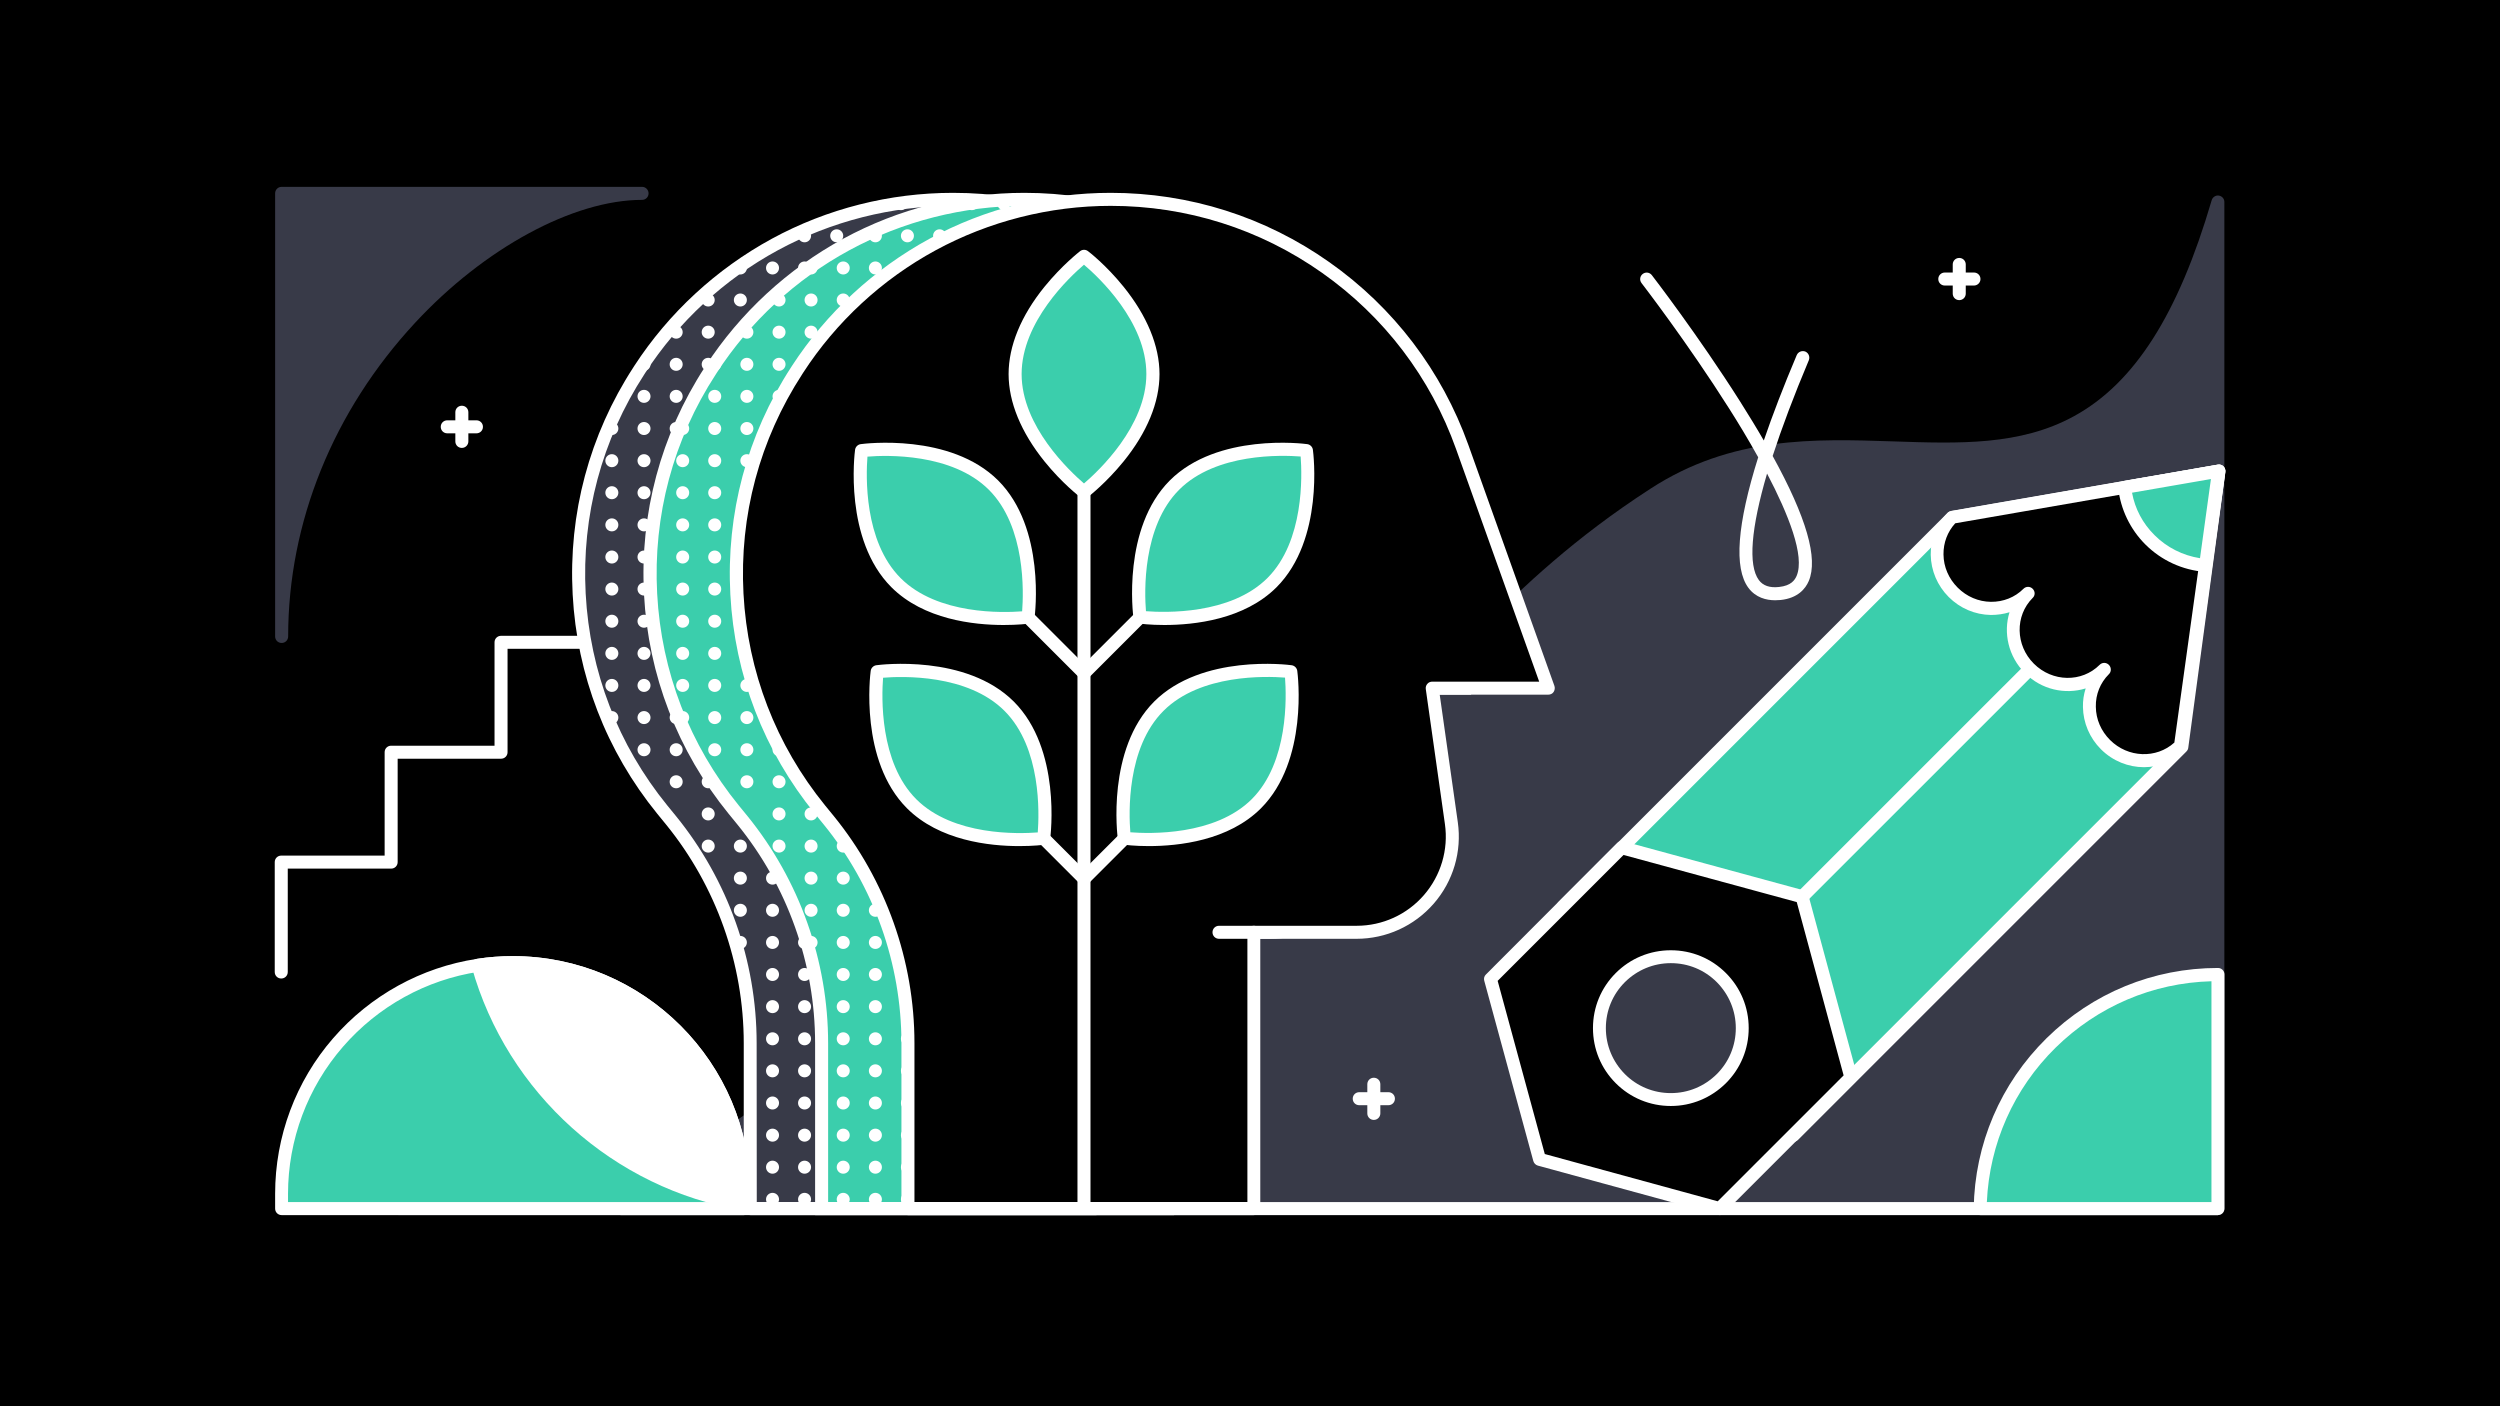<?xml version="1.0" encoding="UTF-8"?>
<svg width="1920px" height="1080px" viewBox="0 0 1920 1080" version="1.1" xmlns="http://www.w3.org/2000/svg" xmlns:xlink="http://www.w3.org/1999/xlink">
    <!-- Generator: Sketch 59.1 (86144) - https://sketch.com -->
    <title>thinking</title>
    <desc>Created with Sketch.</desc>
    <g id="Page-1" stroke="none" stroke-width="1" fill="none" fill-rule="evenodd">
        <g id="thinking">
            <rect id="Rectangle" fill="#000000" fill-rule="nonzero" x="0" y="0" width="1920" height="1080"></rect>
            <g id="Group" transform="translate(211, 143)">
                <path d="M5,608.5 C2.2,608.5 0,606.3 0,603.5 L0,519.1 C0,516.3 2.2,514.1 5,514.1 L84.4,514.1 L84.4,434.7 C84.4,431.9 86.6,429.7 89.4,429.7 L168.8,429.7 L168.8,350.3 C168.8,347.5 171,345.3 173.8,345.3 L258.2,345.3 C261,345.3 263.2,347.5 263.2,350.3 C263.2,353.1 261,355.3 258.2,355.3 L178.8,355.3 L178.8,434.7 C178.8,437.5 176.6,439.7 173.8,439.7 L94.4,439.7 L94.4,519.1 C94.4,521.9 92.2,524.1 89.4,524.1 L10,524.1 L10,603.5 C10,606.3 7.8,608.5 5,608.5 Z" id="Path" fill="#FFFFFF" fill-rule="nonzero"></path>
                <path d="M1493.1,7.2 C1490.7,6.8 1488.3,8.4 1487.6,10.7 C1461.9,98.5 1428.2,151.3 1381.7,176.7 C1340.4,199.3 1293.3,197.7 1243.5,196 C1182.3,194 1119,191.8 1056.6,232.3 C997,270.9 959.6,307.3 926.6,339.4 C865.2,399.1 824.1,439.1 691,439.1 C687.3,439.1 683.5,439.1 679.6,439 C627.5,438.1 587.3,451 553.2,479.6 C522.9,504.9 501,539.5 477.9,576.2 C447.2,624.9 415.4,675.3 359,714.5 C296.4,758.1 213.2,779.6 105,780.2 L95.2,780.2 C92.4,780.2 90.2,782.4 90.2,785.2 C90.2,788 92.4,790.2 95.2,790.2 C96.9,790.2 98.5,790.2 100.1,790.2 C101.7,790.2 103.4,790.2 105,790.2 L1492.3,790.2 C1495.1,790.2 1497.304,788 1497.304,785.2 L1497.304,12.2 C1497.4,9.7 1495.5,7.6 1493.1,7.2 Z" id="Path" fill="#383A48" fill-rule="nonzero"></path>
                <g transform="translate(228, 5)" fill-rule="nonzero">
                    <path d="M137.2,780.2 L402.9,780.2 L402.9,568 L481.8,568 C526.5,568 560.8,528.5 554.6,484.2 L539.9,380.5 L629,380.5 L562.9,195.4 C522.1,81.3 414,5.1 292.9,5.1 L292.9,5.1 C195.8,5.1 105.3,54.2 52.4,135.6 L51.7,136.7 C-16.1,241.1 -8.8,377.2 69.7,473.8 L76.4,482 C115.7,530.4 137.2,590.8 137.2,653.1 L137.2,780.2 Z" id="Path" fill="#383A48"></path>
                    <path d="M402.8,785.2 L137.2,785.2 C134.4,785.2 132.2,783 132.2,780.2 L132.2,653.2 C132.2,592.2 111,532.5 72.5,485.2 L65.8,477 C26.6,428.8 4.1,370.5 0.8,308.5 C-2.5,246.5 13.6,186.1 47.5,134 L48.2,132.9 C74.6,92.3 111.1,58.6 153.7,35.4 C196.3,12.2 244.4,0.1 292.9,0.1 C353.4,0.1 411.5,18.5 460.9,53.4 C510.3,88.2 547.2,136.8 567.6,193.7 L633.7,378.8 C634.2,380.3 634,382 633.1,383.4 C632.2,384.8 630.6,385.5 629,385.5 L545.6,385.5 L559.5,483.5 C562.7,506 556,528.8 541,546 C526,563.2 504.5,573 481.7,573 L407.8,573 L407.8,780.2 C407.8,783 405.6,785.2 402.8,785.2 Z M142.2,775.2 L397.9,775.2 L397.9,568 C397.9,565.2 400.1,563 402.9,563 L481.8,563 C501.7,563 520.5,554.4 533.5,539.4 C546.5,524.4 552.4,504.5 549.6,484.9 L534.9,381.2 C534.7,379.8 535.1,378.3 536.1,377.2 C537,376.1 538.4,375.5 539.9,375.5 L622,375.5 L558.1,197 C538.5,142 502.8,95.1 455.1,61.5 C407.3,27.8 351.2,10.1 292.8,10.1 C246,10.1 199.5,21.9 158.4,44.2 C117.3,66.5 82,99.1 56.6,138.3 L55.9,139.4 C23.2,189.7 7.6,248 10.8,307.9 C14,367.8 35.7,424.1 73.5,470.6 L80.2,478.8 C120.1,527.9 142.1,589.8 142.1,653.1 L142.2,775.2 L142.2,775.2 Z" id="Shape" fill="#FFFFFF"></path>
                </g>
                <g transform="translate(253, 8)" fill="#FFFFFF" fill-rule="nonzero" id="Oval">
                    <circle cx="351.3" cy="5.4" r="5"></circle>
                    <circle cx="351.3" cy="30.1" r="5"></circle>
                    <circle cx="351.3" cy="54.8" r="5"></circle>
                    <circle cx="351.3" cy="79.4" r="5"></circle>
                    <circle cx="351.3" cy="104.1" r="5"></circle>
                    <circle cx="351.3" cy="128.8" r="5"></circle>
                    <circle cx="351.3" cy="153.4" r="5"></circle>
                    <circle cx="351.3" cy="178.1" r="5"></circle>
                    <circle cx="351.3" cy="202.8" r="5"></circle>
                    <circle cx="351.3" cy="227.4" r="5"></circle>
                    <circle cx="351.3" cy="252.1" r="5"></circle>
                    <circle cx="351.3" cy="276.8" r="5"></circle>
                    <circle cx="351.3" cy="301.4" r="5"></circle>
                    <circle cx="351.3" cy="326.1" r="5"></circle>
                    <circle cx="351.3" cy="350.8" r="5"></circle>
                    <circle cx="351.3" cy="375.4" r="5"></circle>
                    <circle cx="351.3" cy="400.1" r="5"></circle>
                    <circle cx="351.3" cy="424.8" r="5"></circle>
                    <circle cx="351.3" cy="449.4" r="5"></circle>
                    <circle cx="351.3" cy="474.1" r="5"></circle>
                    <circle cx="351.3" cy="498.8" r="5"></circle>
                    <circle cx="351.3" cy="523.4" r="5"></circle>
                    <circle cx="351.3" cy="548.1" r="5"></circle>
                    <circle cx="351.3" cy="572.8" r="5"></circle>
                    <circle cx="351.3" cy="597.4" r="5"></circle>
                    <circle cx="351.3" cy="622.1" r="5"></circle>
                    <circle cx="351.3" cy="646.8" r="5"></circle>
                    <circle cx="351.3" cy="671.4" r="5"></circle>
                    <circle cx="351.3" cy="696.1" r="5"></circle>
                    <circle cx="351.3" cy="720.8" r="5"></circle>
                    <circle cx="351.3" cy="745.4" r="5"></circle>
                    <circle cx="351.3" cy="770.1" r="5"></circle>
                    <circle cx="326.6" cy="5.4" r="5"></circle>
                    <circle cx="326.6" cy="30.1" r="5"></circle>
                    <circle cx="326.6" cy="54.8" r="5"></circle>
                    <circle cx="326.6" cy="79.4" r="5"></circle>
                    <circle cx="326.6" cy="104.1" r="5"></circle>
                    <circle cx="326.6" cy="128.8" r="5"></circle>
                    <circle cx="326.6" cy="153.4" r="5"></circle>
                    <circle cx="326.6" cy="178.1" r="5"></circle>
                    <circle cx="326.6" cy="202.8" r="5"></circle>
                    <circle cx="326.6" cy="227.4" r="5"></circle>
                    <circle cx="326.6" cy="252.1" r="5"></circle>
                    <circle cx="326.6" cy="276.8" r="5"></circle>
                    <circle cx="326.6" cy="301.4" r="5"></circle>
                    <circle cx="326.6" cy="326.1" r="5"></circle>
                    <circle cx="326.6" cy="350.8" r="5"></circle>
                    <circle cx="326.6" cy="375.4" r="5"></circle>
                    <circle cx="326.6" cy="400.1" r="5"></circle>
                    <circle cx="326.6" cy="424.8" r="5"></circle>
                    <circle cx="326.6" cy="449.4" r="5"></circle>
                    <circle cx="326.6" cy="474.1" r="5"></circle>
                    <circle cx="326.6" cy="498.8" r="5"></circle>
                    <circle cx="326.6" cy="523.4" r="5"></circle>
                    <circle cx="326.6" cy="548.1" r="5"></circle>
                    <circle cx="326.6" cy="572.8" r="5"></circle>
                    <circle cx="326.6" cy="597.4" r="5"></circle>
                    <circle cx="326.6" cy="622.1" r="5"></circle>
                    <circle cx="326.6" cy="646.8" r="5"></circle>
                    <circle cx="326.6" cy="671.4" r="5"></circle>
                    <circle cx="326.6" cy="696.1" r="5"></circle>
                    <circle cx="326.6" cy="720.8" r="5"></circle>
                    <circle cx="326.6" cy="745.4" r="5"></circle>
                    <circle cx="326.6" cy="770.1" r="5"></circle>
                    <circle cx="301.9" cy="5.4" r="5"></circle>
                    <circle cx="301.9" cy="30.1" r="5"></circle>
                    <circle cx="301.9" cy="54.8" r="5"></circle>
                    <circle cx="301.9" cy="79.4" r="5"></circle>
                    <circle cx="301.9" cy="104.1" r="5"></circle>
                    <circle cx="301.9" cy="128.8" r="5"></circle>
                    <circle cx="301.9" cy="153.4" r="5"></circle>
                    <circle cx="301.9" cy="178.1" r="5"></circle>
                    <circle cx="301.9" cy="202.8" r="5"></circle>
                    <circle cx="301.9" cy="227.4" r="5"></circle>
                    <circle cx="301.9" cy="252.1" r="5"></circle>
                    <circle cx="301.9" cy="276.8" r="5"></circle>
                    <circle cx="301.9" cy="301.4" r="5"></circle>
                    <circle cx="301.9" cy="326.1" r="5"></circle>
                    <circle cx="301.9" cy="350.8" r="5"></circle>
                    <circle cx="301.9" cy="375.4" r="5"></circle>
                    <circle cx="301.9" cy="400.1" r="5"></circle>
                    <circle cx="301.9" cy="424.8" r="5"></circle>
                    <circle cx="301.9" cy="449.4" r="5"></circle>
                    <circle cx="301.9" cy="474.1" r="5"></circle>
                    <circle cx="301.9" cy="498.8" r="5"></circle>
                    <circle cx="301.9" cy="523.4" r="5"></circle>
                    <circle cx="301.9" cy="548.1" r="5"></circle>
                    <circle cx="301.9" cy="572.8" r="5"></circle>
                    <circle cx="301.9" cy="597.4" r="5"></circle>
                    <circle cx="301.9" cy="622.1" r="5"></circle>
                    <circle cx="301.9" cy="646.8" r="5"></circle>
                    <circle cx="301.9" cy="671.4" r="5"></circle>
                    <circle cx="301.9" cy="696.1" r="5"></circle>
                    <circle cx="301.9" cy="720.8" r="5"></circle>
                    <circle cx="301.9" cy="745.4" r="5"></circle>
                    <circle cx="301.9" cy="770.1" r="5"></circle>
                    <circle cx="277.3" cy="5.4" r="5"></circle>
                    <circle cx="277.3" cy="30.1" r="5"></circle>
                    <circle cx="277.3" cy="54.8" r="5"></circle>
                    <circle cx="277.3" cy="79.4" r="5"></circle>
                    <circle cx="277.3" cy="104.1" r="5"></circle>
                    <circle cx="277.3" cy="128.8" r="5"></circle>
                    <circle cx="277.3" cy="153.4" r="5"></circle>
                    <circle cx="277.3" cy="178.1" r="5"></circle>
                    <circle cx="277.3" cy="202.8" r="5"></circle>
                    <circle cx="277.3" cy="227.4" r="5"></circle>
                    <circle cx="277.3" cy="252.1" r="5"></circle>
                    <circle cx="277.3" cy="276.8" r="5"></circle>
                    <circle cx="277.3" cy="301.4" r="5"></circle>
                    <circle cx="277.3" cy="326.1" r="5"></circle>
                    <circle cx="277.3" cy="350.8" r="5"></circle>
                    <circle cx="277.3" cy="375.4" r="5"></circle>
                    <circle cx="277.3" cy="400.1" r="5"></circle>
                    <circle cx="277.3" cy="424.8" r="5"></circle>
                    <circle cx="277.3" cy="449.4" r="5"></circle>
                    <circle cx="277.3" cy="474.1" r="5"></circle>
                    <circle cx="277.3" cy="498.8" r="5"></circle>
                    <circle cx="277.3" cy="523.4" r="5"></circle>
                    <circle cx="277.3" cy="548.1" r="5"></circle>
                    <circle cx="277.3" cy="572.8" r="5"></circle>
                    <circle cx="277.3" cy="597.4" r="5"></circle>
                    <circle cx="277.3" cy="622.1" r="5"></circle>
                    <circle cx="277.3" cy="646.8" r="5"></circle>
                    <circle cx="277.3" cy="671.4" r="5"></circle>
                    <circle cx="277.3" cy="696.1" r="5"></circle>
                    <circle cx="277.3" cy="720.8" r="5"></circle>
                    <circle cx="277.3" cy="745.4" r="5"></circle>
                    <circle cx="277.3" cy="770.1" r="5"></circle>
                    <circle cx="252.6" cy="5.4" r="5"></circle>
                    <circle cx="252.6" cy="30.1" r="5"></circle>
                    <circle cx="252.6" cy="54.8" r="5"></circle>
                    <circle cx="252.6" cy="79.4" r="5"></circle>
                    <circle cx="252.6" cy="104.1" r="5"></circle>
                    <circle cx="252.6" cy="128.8" r="5"></circle>
                    <circle cx="252.6" cy="153.4" r="5"></circle>
                    <circle cx="252.6" cy="178.1" r="5"></circle>
                    <circle cx="252.6" cy="202.8" r="5"></circle>
                    <circle cx="252.6" cy="227.4" r="5"></circle>
                    <circle cx="252.6" cy="252.1" r="5"></circle>
                    <circle cx="252.6" cy="276.8" r="5"></circle>
                    <circle cx="252.6" cy="301.4" r="5"></circle>
                    <circle cx="252.6" cy="326.1" r="5"></circle>
                    <circle cx="252.6" cy="350.8" r="5"></circle>
                    <circle cx="252.6" cy="375.4" r="5"></circle>
                    <circle cx="252.6" cy="400.1" r="5"></circle>
                    <circle cx="252.6" cy="424.8" r="5"></circle>
                    <circle cx="252.6" cy="449.4" r="5"></circle>
                    <circle cx="252.6" cy="474.1" r="5"></circle>
                    <circle cx="252.6" cy="498.8" r="5"></circle>
                    <circle cx="252.6" cy="523.4" r="5"></circle>
                    <circle cx="252.6" cy="548.1" r="5"></circle>
                    <circle cx="252.6" cy="572.8" r="5"></circle>
                    <circle cx="252.6" cy="597.4" r="5"></circle>
                    <circle cx="252.6" cy="622.1" r="5"></circle>
                    <circle cx="252.6" cy="646.8" r="5"></circle>
                    <circle cx="252.6" cy="671.4" r="5"></circle>
                    <circle cx="252.6" cy="696.1" r="5"></circle>
                    <circle cx="252.6" cy="720.8" r="5"></circle>
                    <circle cx="252.6" cy="745.4" r="5"></circle>
                    <circle cx="252.6" cy="770.1" r="5"></circle>
                    <circle cx="227.9" cy="5.4" r="5"></circle>
                    <circle cx="227.9" cy="30.1" r="5"></circle>
                    <circle cx="227.9" cy="54.8" r="5"></circle>
                    <circle cx="227.9" cy="79.4" r="5"></circle>
                    <circle cx="227.9" cy="104.1" r="5"></circle>
                    <circle cx="227.9" cy="128.8" r="5"></circle>
                    <circle cx="227.9" cy="153.4" r="5"></circle>
                    <circle cx="227.9" cy="178.1" r="5"></circle>
                    <circle cx="227.9" cy="202.8" r="5"></circle>
                    <circle cx="227.9" cy="227.4" r="5"></circle>
                    <circle cx="227.9" cy="252.1" r="5"></circle>
                    <circle cx="227.9" cy="276.8" r="5"></circle>
                    <circle cx="227.9" cy="301.4" r="5"></circle>
                    <circle cx="227.9" cy="326.1" r="5"></circle>
                    <circle cx="227.9" cy="350.8" r="5"></circle>
                    <circle cx="227.9" cy="375.4" r="5"></circle>
                    <circle cx="227.9" cy="400.1" r="5"></circle>
                    <circle cx="227.9" cy="424.8" r="5"></circle>
                    <circle cx="227.9" cy="449.4" r="5"></circle>
                    <circle cx="227.9" cy="474.1" r="5"></circle>
                    <circle cx="227.9" cy="498.8" r="5"></circle>
                    <circle cx="227.9" cy="523.4" r="5"></circle>
                    <circle cx="227.9" cy="548.1" r="5"></circle>
                    <circle cx="227.9" cy="572.8" r="5"></circle>
                    <circle cx="227.9" cy="597.4" r="5"></circle>
                    <circle cx="227.9" cy="622.1" r="5"></circle>
                    <circle cx="227.9" cy="646.8" r="5"></circle>
                    <circle cx="227.9" cy="671.4" r="5"></circle>
                    <circle cx="227.9" cy="696.1" r="5"></circle>
                    <circle cx="227.9" cy="720.8" r="5"></circle>
                    <circle cx="227.9" cy="745.4" r="5"></circle>
                    <circle cx="227.9" cy="770.1" r="5"></circle>
                    <circle cx="203.3" cy="30.1" r="5"></circle>
                    <circle cx="203.3" cy="54.8" r="5"></circle>
                    <circle cx="203.3" cy="79.4" r="5"></circle>
                    <circle cx="203.3" cy="104.1" r="5"></circle>
                    <circle cx="203.3" cy="128.8" r="5"></circle>
                    <circle cx="203.3" cy="153.4" r="5"></circle>
                    <circle cx="203.3" cy="178.1" r="5"></circle>
                    <circle cx="203.3" cy="202.8" r="5"></circle>
                    <circle cx="203.3" cy="227.4" r="5"></circle>
                    <circle cx="203.3" cy="252.1" r="5"></circle>
                    <circle cx="203.3" cy="276.8" r="5"></circle>
                    <circle cx="203.3" cy="301.4" r="5"></circle>
                    <circle cx="203.3" cy="326.1" r="5"></circle>
                    <circle cx="203.3" cy="350.8" r="5"></circle>
                    <circle cx="203.3" cy="375.4" r="5"></circle>
                    <circle cx="203.3" cy="400.1" r="5"></circle>
                    <circle cx="203.3" cy="424.8" r="5"></circle>
                    <circle cx="203.3" cy="449.4" r="5"></circle>
                    <circle cx="203.3" cy="474.1" r="5"></circle>
                    <circle cx="203.3" cy="498.8" r="5"></circle>
                    <circle cx="203.3" cy="523.4" r="5"></circle>
                    <circle cx="203.3" cy="548.1" r="5"></circle>
                    <circle cx="203.3" cy="572.8" r="5"></circle>
                    <circle cx="203.3" cy="597.4" r="5"></circle>
                    <circle cx="203.3" cy="622.1" r="5"></circle>
                    <circle cx="203.3" cy="646.8" r="5"></circle>
                    <circle cx="203.3" cy="671.4" r="5"></circle>
                    <circle cx="203.3" cy="696.1" r="5"></circle>
                    <circle cx="203.3" cy="720.8" r="5"></circle>
                    <circle cx="203.3" cy="745.4" r="5"></circle>
                    <circle cx="203.3" cy="770.1" r="5"></circle>
                    <circle cx="178.6" cy="30.1" r="5"></circle>
                    <circle cx="178.6" cy="54.8" r="5"></circle>
                    <circle cx="178.6" cy="79.4" r="5"></circle>
                    <circle cx="178.6" cy="104.1" r="5"></circle>
                    <circle cx="178.6" cy="128.8" r="5"></circle>
                    <circle cx="178.6" cy="153.4" r="5"></circle>
                    <circle cx="178.6" cy="178.1" r="5"></circle>
                    <circle cx="178.6" cy="202.8" r="5"></circle>
                    <circle cx="178.6" cy="227.4" r="5"></circle>
                    <circle cx="178.6" cy="252.1" r="5"></circle>
                    <circle cx="178.6" cy="276.8" r="5"></circle>
                    <circle cx="178.6" cy="301.4" r="5"></circle>
                    <circle cx="178.6" cy="326.1" r="5"></circle>
                    <circle cx="178.6" cy="350.8" r="5"></circle>
                    <circle cx="178.6" cy="375.4" r="5"></circle>
                    <circle cx="178.6" cy="400.1" r="5"></circle>
                    <circle cx="178.6" cy="424.8" r="5"></circle>
                    <circle cx="178.6" cy="449.4" r="5"></circle>
                    <circle cx="178.6" cy="474.1" r="5"></circle>
                    <circle cx="178.6" cy="498.8" r="5"></circle>
                    <circle cx="178.6" cy="523.4" r="5"></circle>
                    <circle cx="178.6" cy="548.1" r="5"></circle>
                    <circle cx="178.6" cy="572.8" r="5"></circle>
                    <circle cx="178.6" cy="597.4" r="5"></circle>
                    <circle cx="178.6" cy="622.1" r="5"></circle>
                    <circle cx="178.6" cy="646.8" r="5"></circle>
                    <circle cx="178.6" cy="671.4" r="5"></circle>
                    <circle cx="178.6" cy="696.1" r="5"></circle>
                    <circle cx="178.6" cy="720.8" r="5"></circle>
                    <circle cx="178.6" cy="745.4" r="5"></circle>
                    <circle cx="178.6" cy="770.1" r="5"></circle>
                    <circle cx="153.9" cy="30.1" r="5"></circle>
                    <circle cx="153.9" cy="54.8" r="5"></circle>
                    <circle cx="153.9" cy="79.4" r="5"></circle>
                    <circle cx="153.9" cy="104.1" r="5"></circle>
                    <circle cx="153.9" cy="128.8" r="5"></circle>
                    <circle cx="153.9" cy="153.4" r="5"></circle>
                    <circle cx="153.9" cy="178.1" r="5"></circle>
                    <circle cx="153.9" cy="202.8" r="5"></circle>
                    <circle cx="153.9" cy="227.4" r="5"></circle>
                    <circle cx="153.9" cy="252.1" r="5"></circle>
                    <circle cx="153.9" cy="276.8" r="5"></circle>
                    <circle cx="153.9" cy="301.4" r="5"></circle>
                    <circle cx="153.9" cy="326.1" r="5"></circle>
                    <circle cx="153.9" cy="350.8" r="5"></circle>
                    <circle cx="153.9" cy="375.4" r="5"></circle>
                    <circle cx="153.9" cy="400.1" r="5"></circle>
                    <circle cx="153.9" cy="424.8" r="5"></circle>
                    <circle cx="153.9" cy="449.4" r="5"></circle>
                    <circle cx="153.9" cy="474.1" r="5"></circle>
                    <circle cx="153.9" cy="498.8" r="5"></circle>
                    <circle cx="153.9" cy="523.4" r="5"></circle>
                    <circle cx="153.9" cy="548.1" r="5"></circle>
                    <circle cx="153.9" cy="572.8" r="5"></circle>
                    <circle cx="153.9" cy="597.4" r="5"></circle>
                    <circle cx="153.9" cy="622.1" r="5"></circle>
                    <circle cx="153.9" cy="646.8" r="5"></circle>
                    <circle cx="153.9" cy="671.4" r="5"></circle>
                    <circle cx="153.9" cy="696.1" r="5"></circle>
                    <circle cx="153.9" cy="720.8" r="5"></circle>
                    <circle cx="153.9" cy="745.4" r="5"></circle>
                    <circle cx="153.9" cy="770.1" r="5"></circle>
                    <circle cx="129.3" cy="54.8" r="5"></circle>
                    <circle cx="129.3" cy="79.4" r="5"></circle>
                    <circle cx="129.3" cy="104.1" r="5"></circle>
                    <circle cx="129.3" cy="128.8" r="5"></circle>
                    <circle cx="129.3" cy="153.4" r="5"></circle>
                    <circle cx="129.3" cy="178.1" r="5"></circle>
                    <circle cx="129.3" cy="202.8" r="5"></circle>
                    <circle cx="129.3" cy="227.4" r="5"></circle>
                    <circle cx="129.3" cy="252.1" r="5"></circle>
                    <circle cx="129.3" cy="276.8" r="5"></circle>
                    <circle cx="129.3" cy="301.4" r="5"></circle>
                    <circle cx="129.3" cy="326.1" r="5"></circle>
                    <circle cx="129.3" cy="350.8" r="5"></circle>
                    <circle cx="129.3" cy="375.4" r="5"></circle>
                    <circle cx="129.3" cy="400.1" r="5"></circle>
                    <circle cx="129.3" cy="424.8" r="5"></circle>
                    <circle cx="129.3" cy="449.4" r="5"></circle>
                    <circle cx="129.3" cy="474.1" r="5"></circle>
                    <circle cx="129.3" cy="498.8" r="5"></circle>
                    <circle cx="129.3" cy="523.4" r="5"></circle>
                    <circle cx="129.3" cy="548.1" r="5"></circle>
                    <circle cx="129.3" cy="572.8" r="5"></circle>
                    <circle cx="129.3" cy="597.4" r="5"></circle>
                    <circle cx="129.3" cy="622.1" r="5"></circle>
                    <circle cx="129.3" cy="646.8" r="5"></circle>
                    <circle cx="129.3" cy="671.4" r="5"></circle>
                    <circle cx="129.3" cy="696.1" r="5"></circle>
                    <circle cx="129.3" cy="720.8" r="5"></circle>
                    <circle cx="129.3" cy="745.4" r="5"></circle>
                    <circle cx="129.3" cy="770.1" r="5"></circle>
                    <circle cx="104.6" cy="54.8" r="5"></circle>
                    <circle cx="104.6" cy="79.4" r="5"></circle>
                    <circle cx="104.6" cy="104.1" r="5"></circle>
                    <circle cx="104.6" cy="128.8" r="5"></circle>
                    <circle cx="104.6" cy="153.4" r="5"></circle>
                    <circle cx="104.6" cy="178.1" r="5"></circle>
                    <circle cx="104.6" cy="202.8" r="5"></circle>
                    <circle cx="104.6" cy="227.4" r="5"></circle>
                    <circle cx="104.6" cy="252.1" r="5"></circle>
                    <circle cx="104.6" cy="276.8" r="5"></circle>
                    <circle cx="104.6" cy="301.4" r="5"></circle>
                    <circle cx="104.6" cy="326.1" r="5"></circle>
                    <circle cx="104.6" cy="350.8" r="5"></circle>
                    <circle cx="104.6" cy="375.4" r="5"></circle>
                    <circle cx="104.6" cy="400.1" r="5"></circle>
                    <circle cx="104.6" cy="424.8" r="5"></circle>
                    <circle cx="104.6" cy="449.4" r="5"></circle>
                    <circle cx="104.6" cy="474.1" r="5"></circle>
                    <circle cx="104.6" cy="498.8" r="5"></circle>
                    <circle cx="104.6" cy="523.4" r="5"></circle>
                    <circle cx="104.6" cy="548.1" r="5"></circle>
                    <circle cx="104.6" cy="572.8" r="5"></circle>
                    <circle cx="79.9" cy="79.4" r="5"></circle>
                    <circle cx="79.9" cy="104.1" r="5"></circle>
                    <circle cx="79.9" cy="128.8" r="5"></circle>
                    <circle cx="79.9" cy="153.4" r="5"></circle>
                    <circle cx="79.9" cy="178.1" r="5"></circle>
                    <circle cx="79.9" cy="202.8" r="5"></circle>
                    <circle cx="79.9" cy="227.4" r="5"></circle>
                    <circle cx="79.9" cy="252.1" r="5"></circle>
                    <circle cx="79.9" cy="276.8" r="5"></circle>
                    <circle cx="79.9" cy="301.4" r="5"></circle>
                    <circle cx="79.9" cy="326.1" r="5"></circle>
                    <circle cx="79.9" cy="350.8" r="5"></circle>
                    <circle cx="79.9" cy="375.4" r="5"></circle>
                    <circle cx="79.9" cy="400.1" r="5"></circle>
                    <circle cx="79.9" cy="424.8" r="5"></circle>
                    <circle cx="79.9" cy="449.4" r="5"></circle>
                    <circle cx="79.9" cy="474.1" r="5"></circle>
                    <circle cx="79.9" cy="498.8" r="5"></circle>
                    <circle cx="55.3" cy="104.1" r="5"></circle>
                    <circle cx="55.3" cy="128.8" r="5"></circle>
                    <circle cx="55.3" cy="153.4" r="5"></circle>
                    <circle cx="55.3" cy="178.1" r="5"></circle>
                    <circle cx="55.3" cy="202.8" r="5"></circle>
                    <circle cx="55.3" cy="227.4" r="5"></circle>
                    <circle cx="55.3" cy="252.1" r="5"></circle>
                    <circle cx="55.3" cy="276.8" r="5"></circle>
                    <circle cx="55.3" cy="301.4" r="5"></circle>
                    <circle cx="55.3" cy="326.1" r="5"></circle>
                    <circle cx="55.3" cy="350.8" r="5"></circle>
                    <circle cx="55.3" cy="375.4" r="5"></circle>
                    <circle cx="55.3" cy="400.1" r="5"></circle>
                    <circle cx="55.3" cy="424.8" r="5"></circle>
                    <circle cx="55.3" cy="449.4" r="5"></circle>
                    <circle cx="30.6" cy="128.8" r="5"></circle>
                    <circle cx="30.6" cy="153.4" r="5"></circle>
                    <circle cx="30.6" cy="178.1" r="5"></circle>
                    <circle cx="30.6" cy="202.8" r="5"></circle>
                    <circle cx="30.6" cy="227.4" r="5"></circle>
                    <circle cx="30.6" cy="252.1" r="5"></circle>
                    <circle cx="30.6" cy="276.8" r="5"></circle>
                    <circle cx="30.6" cy="301.4" r="5"></circle>
                    <circle cx="30.6" cy="326.1" r="5"></circle>
                    <circle cx="30.6" cy="350.8" r="5"></circle>
                    <circle cx="30.6" cy="375.4" r="5"></circle>
                    <circle cx="30.6" cy="400.1" r="5"></circle>
                    <circle cx="30.6" cy="424.8" r="5"></circle>
                    <circle cx="5.9" cy="178.1" r="5"></circle>
                    <circle cx="5.9" cy="202.8" r="5"></circle>
                    <circle cx="5.9" cy="227.4" r="5"></circle>
                    <circle cx="5.9" cy="252.1" r="5"></circle>
                    <circle cx="5.9" cy="276.8" r="5"></circle>
                    <circle cx="5.9" cy="301.4" r="5"></circle>
                    <circle cx="5.9" cy="326.1" r="5"></circle>
                    <circle cx="5.9" cy="350.8" r="5"></circle>
                    <circle cx="5.9" cy="375.4" r="5"></circle>
                    <circle cx="5.9" cy="400.1" r="5"></circle>
                </g>
                <g transform="translate(283, 5)" fill-rule="nonzero">
                    <path d="M137,780.2 L402.7,780.2 L402.7,568 L481.6,568 C526.3,568 560.6,528.5 554.4,484.2 L539.7,380.5 L628.8,380.5 L562.7,195.4 C521.9,81.3 413.8,5.1 292.7,5.1 L292.7,5.1 C195.6,5.1 105.1,54.2 52.2,135.6 L51.5,136.7 C-16.3,241.1 -9,377.2 69.5,473.8 L76.2,482 C115.5,530.4 137,590.8 137,653.1 L137,780.2 L137,780.2 Z" id="Path" fill="#3BCEAC"></path>
                    <path d="M407.7,785.2 L132,785.2 L132,653.2 C132,592.2 110.8,532.5 72.3,485.2 L65.6,477 C26.4,428.8 3.9,370.5 0.6,308.5 C-2.7,246.5 13.4,186.1 47.3,134 L48,132.9 C74.4,92.3 110.9,58.6 153.5,35.4 C196.1,12.2 244.2,0.1 292.7,0.1 C353.2,0.1 411.3,18.5 460.7,53.4 C510.1,88.2 547,136.8 567.4,193.7 L635.9,385.5 L545.4,385.5 L559.3,483.5 C562.5,506 555.8,528.8 540.8,546 C525.9,563.2 504.3,573 481.5,573 L407.6,573 L407.7,785.2 L407.7,785.2 Z M142,775.2 L397.7,775.2 L397.7,563 L481.6,563 C501.5,563 520.3,554.4 533.3,539.4 C546.3,524.4 552.2,504.5 549.4,484.9 L533.9,375.5 L621.7,375.5 L558,197 C538.4,142 502.7,95.1 455,61.5 C407.2,27.8 351.1,10.1 292.7,10.1 C245.9,10.1 199.4,21.9 158.3,44.2 C117.2,66.5 81.9,99.1 56.5,138.3 L55.8,139.4 C23,189.7 7.5,248 10.7,307.9 C13.9,367.8 35.6,424.1 73.4,470.6 L80.1,478.8 C120,528 142,589.9 142,653.2 L142,775.2 Z" id="Shape" fill="#FFFFFF"></path>
                </g>
                <g transform="translate(308, 8)" fill="#FFFFFF" fill-rule="nonzero" id="Oval">
                    <circle cx="350.6" cy="5.4" r="5"></circle>
                    <circle cx="350.6" cy="30.1" r="5"></circle>
                    <circle cx="350.6" cy="54.8" r="5"></circle>
                    <circle cx="350.6" cy="79.4" r="5"></circle>
                    <circle cx="350.6" cy="104.1" r="5"></circle>
                    <circle cx="350.6" cy="128.8" r="5"></circle>
                    <circle cx="350.6" cy="153.4" r="5"></circle>
                    <circle cx="350.6" cy="178.1" r="5"></circle>
                    <circle cx="350.6" cy="202.8" r="5"></circle>
                    <circle cx="350.6" cy="227.4" r="5"></circle>
                    <circle cx="350.6" cy="252.1" r="5"></circle>
                    <circle cx="350.6" cy="276.8" r="5"></circle>
                    <circle cx="350.6" cy="301.4" r="5"></circle>
                    <circle cx="350.6" cy="326.1" r="5"></circle>
                    <circle cx="350.6" cy="350.8" r="5"></circle>
                    <circle cx="350.6" cy="375.4" r="5"></circle>
                    <circle cx="350.6" cy="400.1" r="5"></circle>
                    <circle cx="350.6" cy="424.8" r="5"></circle>
                    <circle cx="350.6" cy="449.4" r="5"></circle>
                    <circle cx="350.6" cy="474.1" r="5"></circle>
                    <circle cx="350.6" cy="498.8" r="5"></circle>
                    <circle cx="350.6" cy="523.4" r="5"></circle>
                    <circle cx="350.6" cy="548.1" r="5"></circle>
                    <circle cx="350.6" cy="572.8" r="5"></circle>
                    <circle cx="350.6" cy="597.4" r="5"></circle>
                    <circle cx="350.6" cy="622.1" r="5"></circle>
                    <circle cx="350.6" cy="646.8" r="5"></circle>
                    <circle cx="350.6" cy="671.4" r="5"></circle>
                    <circle cx="350.6" cy="696.1" r="5"></circle>
                    <circle cx="350.6" cy="720.8" r="5"></circle>
                    <circle cx="350.6" cy="745.4" r="5"></circle>
                    <circle cx="350.6" cy="770.1" r="5"></circle>
                    <circle cx="325.9" cy="5.4" r="5"></circle>
                    <circle cx="325.9" cy="30.1" r="5"></circle>
                    <circle cx="325.9" cy="54.8" r="5"></circle>
                    <circle cx="325.9" cy="79.4" r="5"></circle>
                    <circle cx="325.9" cy="104.1" r="5"></circle>
                    <circle cx="325.9" cy="128.8" r="5"></circle>
                    <circle cx="325.9" cy="153.4" r="5"></circle>
                    <circle cx="325.9" cy="178.1" r="5"></circle>
                    <circle cx="325.9" cy="202.8" r="5"></circle>
                    <circle cx="325.9" cy="227.4" r="5"></circle>
                    <circle cx="325.9" cy="252.1" r="5"></circle>
                    <circle cx="325.9" cy="276.8" r="5"></circle>
                    <circle cx="325.9" cy="301.4" r="5"></circle>
                    <circle cx="325.9" cy="326.1" r="5"></circle>
                    <circle cx="325.9" cy="350.8" r="5"></circle>
                    <circle cx="325.9" cy="375.4" r="5"></circle>
                    <circle cx="325.9" cy="400.1" r="5"></circle>
                    <circle cx="325.9" cy="424.8" r="5"></circle>
                    <circle cx="325.9" cy="449.4" r="5"></circle>
                    <circle cx="325.9" cy="474.1" r="5"></circle>
                    <circle cx="325.9" cy="498.8" r="5"></circle>
                    <circle cx="325.9" cy="523.4" r="5"></circle>
                    <circle cx="325.9" cy="548.1" r="5"></circle>
                    <circle cx="325.9" cy="572.8" r="5"></circle>
                    <circle cx="325.9" cy="597.4" r="5"></circle>
                    <circle cx="325.9" cy="622.1" r="5"></circle>
                    <circle cx="325.9" cy="646.8" r="5"></circle>
                    <circle cx="325.9" cy="671.4" r="5"></circle>
                    <circle cx="325.9" cy="696.1" r="5"></circle>
                    <circle cx="325.9" cy="720.8" r="5"></circle>
                    <circle cx="325.9" cy="745.4" r="5"></circle>
                    <circle cx="325.9" cy="770.1" r="5"></circle>
                    <circle cx="301.3" cy="5.4" r="5"></circle>
                    <circle cx="301.3" cy="30.1" r="5"></circle>
                    <circle cx="301.3" cy="54.8" r="5"></circle>
                    <circle cx="301.3" cy="79.4" r="5"></circle>
                    <circle cx="301.3" cy="104.1" r="5"></circle>
                    <circle cx="301.3" cy="128.8" r="5"></circle>
                    <circle cx="301.3" cy="153.4" r="5"></circle>
                    <circle cx="301.3" cy="178.1" r="5"></circle>
                    <circle cx="301.3" cy="202.8" r="5"></circle>
                    <circle cx="301.3" cy="227.4" r="5"></circle>
                    <circle cx="301.3" cy="252.1" r="5"></circle>
                    <circle cx="301.3" cy="276.8" r="5"></circle>
                    <circle cx="301.3" cy="301.4" r="5"></circle>
                    <circle cx="301.3" cy="326.1" r="5"></circle>
                    <circle cx="301.3" cy="350.8" r="5"></circle>
                    <circle cx="301.3" cy="375.4" r="5"></circle>
                    <circle cx="301.3" cy="400.1" r="5"></circle>
                    <circle cx="301.3" cy="424.8" r="5"></circle>
                    <circle cx="301.3" cy="449.4" r="5"></circle>
                    <circle cx="301.3" cy="474.1" r="5"></circle>
                    <circle cx="301.3" cy="498.8" r="5"></circle>
                    <circle cx="301.3" cy="523.4" r="5"></circle>
                    <circle cx="301.3" cy="548.1" r="5"></circle>
                    <circle cx="301.3" cy="572.8" r="5"></circle>
                    <circle cx="301.3" cy="597.4" r="5"></circle>
                    <circle cx="301.3" cy="622.1" r="5"></circle>
                    <circle cx="301.3" cy="646.8" r="5"></circle>
                    <circle cx="301.3" cy="671.4" r="5"></circle>
                    <circle cx="301.3" cy="696.1" r="5"></circle>
                    <circle cx="301.3" cy="720.8" r="5"></circle>
                    <circle cx="301.3" cy="745.4" r="5"></circle>
                    <circle cx="301.3" cy="770.1" r="5"></circle>
                    <circle cx="276.6" cy="5.4" r="5"></circle>
                    <circle cx="276.6" cy="30.1" r="5"></circle>
                    <circle cx="276.6" cy="54.8" r="5"></circle>
                    <circle cx="276.6" cy="79.4" r="5"></circle>
                    <circle cx="276.6" cy="104.1" r="5"></circle>
                    <circle cx="276.6" cy="128.8" r="5"></circle>
                    <circle cx="276.6" cy="153.4" r="5"></circle>
                    <circle cx="276.6" cy="178.1" r="5"></circle>
                    <circle cx="276.6" cy="202.8" r="5"></circle>
                    <circle cx="276.6" cy="227.4" r="5"></circle>
                    <circle cx="276.6" cy="252.1" r="5"></circle>
                    <circle cx="276.6" cy="276.8" r="5"></circle>
                    <circle cx="276.6" cy="301.4" r="5"></circle>
                    <circle cx="276.6" cy="326.1" r="5"></circle>
                    <circle cx="276.6" cy="350.8" r="5"></circle>
                    <circle cx="276.6" cy="375.4" r="5"></circle>
                    <circle cx="276.6" cy="400.1" r="5"></circle>
                    <circle cx="276.6" cy="424.8" r="5"></circle>
                    <circle cx="276.6" cy="449.4" r="5"></circle>
                    <circle cx="276.6" cy="474.1" r="5"></circle>
                    <circle cx="276.6" cy="498.8" r="5"></circle>
                    <circle cx="276.6" cy="523.4" r="5"></circle>
                    <circle cx="276.6" cy="548.1" r="5"></circle>
                    <circle cx="276.6" cy="572.8" r="5"></circle>
                    <circle cx="276.6" cy="597.4" r="5"></circle>
                    <circle cx="276.6" cy="622.1" r="5"></circle>
                    <circle cx="276.6" cy="646.8" r="5"></circle>
                    <circle cx="276.6" cy="671.4" r="5"></circle>
                    <circle cx="276.6" cy="696.1" r="5"></circle>
                    <circle cx="276.6" cy="720.8" r="5"></circle>
                    <circle cx="276.6" cy="745.4" r="5"></circle>
                    <circle cx="276.6" cy="770.1" r="5"></circle>
                    <circle cx="251.9" cy="5.4" r="5"></circle>
                    <circle cx="251.9" cy="30.1" r="5"></circle>
                    <circle cx="251.9" cy="54.8" r="5"></circle>
                    <circle cx="251.9" cy="79.4" r="5"></circle>
                    <circle cx="251.9" cy="104.1" r="5"></circle>
                    <circle cx="251.9" cy="128.8" r="5"></circle>
                    <circle cx="251.9" cy="153.4" r="5"></circle>
                    <circle cx="251.9" cy="178.1" r="5"></circle>
                    <circle cx="251.9" cy="202.8" r="5"></circle>
                    <circle cx="251.9" cy="227.4" r="5"></circle>
                    <circle cx="251.9" cy="252.1" r="5"></circle>
                    <circle cx="251.9" cy="276.8" r="5"></circle>
                    <circle cx="251.9" cy="301.4" r="5"></circle>
                    <circle cx="251.9" cy="326.1" r="5"></circle>
                    <circle cx="251.9" cy="350.8" r="5"></circle>
                    <circle cx="251.9" cy="375.4" r="5"></circle>
                    <circle cx="251.9" cy="400.1" r="5"></circle>
                    <circle cx="251.9" cy="424.8" r="5"></circle>
                    <circle cx="251.9" cy="449.4" r="5"></circle>
                    <circle cx="251.9" cy="474.1" r="5"></circle>
                    <circle cx="251.9" cy="498.8" r="5"></circle>
                    <circle cx="251.9" cy="523.4" r="5"></circle>
                    <circle cx="251.9" cy="548.1" r="5"></circle>
                    <circle cx="251.9" cy="572.8" r="5"></circle>
                    <circle cx="251.9" cy="597.4" r="5"></circle>
                    <circle cx="251.9" cy="622.1" r="5"></circle>
                    <circle cx="251.9" cy="646.8" r="5"></circle>
                    <circle cx="251.9" cy="671.4" r="5"></circle>
                    <circle cx="251.9" cy="696.1" r="5"></circle>
                    <circle cx="251.9" cy="720.8" r="5"></circle>
                    <circle cx="251.9" cy="745.4" r="5"></circle>
                    <circle cx="251.9" cy="770.1" r="5"></circle>
                    <circle cx="227.3" cy="5.4" r="5"></circle>
                    <circle cx="227.3" cy="30.1" r="5"></circle>
                    <circle cx="227.3" cy="54.8" r="5"></circle>
                    <circle cx="227.3" cy="79.4" r="5"></circle>
                    <circle cx="227.3" cy="104.1" r="5"></circle>
                    <circle cx="227.3" cy="128.8" r="5"></circle>
                    <circle cx="227.3" cy="153.4" r="5"></circle>
                    <circle cx="227.3" cy="178.1" r="5"></circle>
                    <circle cx="227.3" cy="202.8" r="5"></circle>
                    <circle cx="227.3" cy="227.4" r="5"></circle>
                    <circle cx="227.3" cy="252.1" r="5"></circle>
                    <circle cx="227.3" cy="276.8" r="5"></circle>
                    <circle cx="227.3" cy="301.4" r="5"></circle>
                    <circle cx="227.3" cy="326.1" r="5"></circle>
                    <circle cx="227.3" cy="350.8" r="5"></circle>
                    <circle cx="227.3" cy="375.4" r="5"></circle>
                    <circle cx="227.3" cy="400.1" r="5"></circle>
                    <circle cx="227.3" cy="424.8" r="5"></circle>
                    <circle cx="227.3" cy="449.4" r="5"></circle>
                    <circle cx="227.3" cy="474.1" r="5"></circle>
                    <circle cx="227.3" cy="498.8" r="5"></circle>
                    <circle cx="227.3" cy="523.4" r="5"></circle>
                    <circle cx="227.3" cy="548.1" r="5"></circle>
                    <circle cx="227.3" cy="572.8" r="5"></circle>
                    <circle cx="227.3" cy="597.4" r="5"></circle>
                    <circle cx="227.3" cy="622.1" r="5"></circle>
                    <circle cx="227.3" cy="646.8" r="5"></circle>
                    <circle cx="227.3" cy="671.4" r="5"></circle>
                    <circle cx="227.3" cy="696.1" r="5"></circle>
                    <circle cx="227.3" cy="720.8" r="5"></circle>
                    <circle cx="227.3" cy="745.4" r="5"></circle>
                    <circle cx="227.3" cy="770.1" r="5"></circle>
                    <circle cx="202.6" cy="30.1" r="5"></circle>
                    <circle cx="202.6" cy="54.8" r="5"></circle>
                    <circle cx="202.6" cy="79.4" r="5"></circle>
                    <circle cx="202.6" cy="104.1" r="5"></circle>
                    <circle cx="202.6" cy="128.8" r="5"></circle>
                    <circle cx="202.6" cy="153.4" r="5"></circle>
                    <circle cx="202.6" cy="178.1" r="5"></circle>
                    <circle cx="202.6" cy="202.8" r="5"></circle>
                    <circle cx="202.6" cy="227.4" r="5"></circle>
                    <circle cx="202.6" cy="252.1" r="5"></circle>
                    <circle cx="202.6" cy="276.8" r="5"></circle>
                    <circle cx="202.6" cy="301.4" r="5"></circle>
                    <circle cx="202.6" cy="326.1" r="5"></circle>
                    <circle cx="202.6" cy="350.8" r="5"></circle>
                    <circle cx="202.6" cy="375.4" r="5"></circle>
                    <circle cx="202.6" cy="400.1" r="5"></circle>
                    <circle cx="202.6" cy="424.8" r="5"></circle>
                    <circle cx="202.6" cy="449.4" r="5"></circle>
                    <circle cx="202.6" cy="474.1" r="5"></circle>
                    <circle cx="202.6" cy="498.8" r="5"></circle>
                    <circle cx="202.6" cy="523.4" r="5"></circle>
                    <circle cx="202.6" cy="548.1" r="5"></circle>
                    <circle cx="202.6" cy="572.8" r="5"></circle>
                    <circle cx="202.6" cy="597.4" r="5"></circle>
                    <circle cx="202.6" cy="622.1" r="5"></circle>
                    <circle cx="202.6" cy="646.8" r="5"></circle>
                    <circle cx="202.6" cy="671.4" r="5"></circle>
                    <circle cx="202.6" cy="696.1" r="5"></circle>
                    <circle cx="202.6" cy="720.8" r="5"></circle>
                    <circle cx="202.6" cy="745.4" r="5"></circle>
                    <circle cx="202.6" cy="770.1" r="5"></circle>
                    <circle cx="177.9" cy="30.1" r="5"></circle>
                    <circle cx="177.9" cy="54.8" r="5"></circle>
                    <circle cx="177.9" cy="79.4" r="5"></circle>
                    <circle cx="177.9" cy="104.1" r="5"></circle>
                    <circle cx="177.9" cy="128.8" r="5"></circle>
                    <circle cx="177.9" cy="153.4" r="5"></circle>
                    <circle cx="177.9" cy="178.1" r="5"></circle>
                    <circle cx="177.9" cy="202.8" r="5"></circle>
                    <circle cx="177.9" cy="227.4" r="5"></circle>
                    <circle cx="177.9" cy="252.1" r="5"></circle>
                    <circle cx="177.9" cy="276.8" r="5"></circle>
                    <circle cx="177.9" cy="301.4" r="5"></circle>
                    <circle cx="177.9" cy="326.1" r="5"></circle>
                    <circle cx="177.9" cy="350.8" r="5"></circle>
                    <circle cx="177.9" cy="375.4" r="5"></circle>
                    <circle cx="177.9" cy="400.1" r="5"></circle>
                    <circle cx="177.9" cy="424.8" r="5"></circle>
                    <circle cx="177.9" cy="449.4" r="5"></circle>
                    <circle cx="177.9" cy="474.1" r="5"></circle>
                    <circle cx="177.9" cy="498.8" r="5"></circle>
                    <circle cx="177.9" cy="523.4" r="5"></circle>
                    <circle cx="177.9" cy="548.1" r="5"></circle>
                    <circle cx="177.9" cy="572.8" r="5"></circle>
                    <circle cx="177.9" cy="597.4" r="5"></circle>
                    <circle cx="177.9" cy="622.1" r="5"></circle>
                    <circle cx="177.9" cy="646.8" r="5"></circle>
                    <circle cx="177.9" cy="671.4" r="5"></circle>
                    <circle cx="177.9" cy="696.1" r="5"></circle>
                    <circle cx="177.9" cy="720.8" r="5"></circle>
                    <circle cx="177.9" cy="745.4" r="5"></circle>
                    <circle cx="177.9" cy="770.1" r="5"></circle>
                    <circle cx="153.3" cy="30.1" r="5"></circle>
                    <circle cx="153.3" cy="54.8" r="5"></circle>
                    <circle cx="153.3" cy="79.4" r="5"></circle>
                    <circle cx="153.3" cy="104.1" r="5"></circle>
                    <circle cx="153.3" cy="128.8" r="5"></circle>
                    <circle cx="153.3" cy="153.4" r="5"></circle>
                    <circle cx="153.3" cy="178.1" r="5"></circle>
                    <circle cx="153.3" cy="202.8" r="5"></circle>
                    <circle cx="153.3" cy="227.4" r="5"></circle>
                    <circle cx="153.3" cy="252.1" r="5"></circle>
                    <circle cx="153.3" cy="276.8" r="5"></circle>
                    <circle cx="153.3" cy="301.4" r="5"></circle>
                    <circle cx="153.3" cy="326.1" r="5"></circle>
                    <circle cx="153.3" cy="350.8" r="5"></circle>
                    <circle cx="153.3" cy="375.4" r="5"></circle>
                    <circle cx="153.3" cy="400.1" r="5"></circle>
                    <circle cx="153.3" cy="424.8" r="5"></circle>
                    <circle cx="153.3" cy="449.4" r="5"></circle>
                    <circle cx="153.3" cy="474.1" r="5"></circle>
                    <circle cx="153.3" cy="498.8" r="5"></circle>
                    <circle cx="153.3" cy="523.4" r="5"></circle>
                    <circle cx="153.3" cy="548.1" r="5"></circle>
                    <circle cx="153.3" cy="572.8" r="5"></circle>
                    <circle cx="153.3" cy="597.4" r="5"></circle>
                    <circle cx="153.3" cy="622.1" r="5"></circle>
                    <circle cx="153.3" cy="646.8" r="5"></circle>
                    <circle cx="153.3" cy="671.4" r="5"></circle>
                    <circle cx="153.3" cy="696.1" r="5"></circle>
                    <circle cx="153.3" cy="720.8" r="5"></circle>
                    <circle cx="153.3" cy="745.4" r="5"></circle>
                    <circle cx="153.3" cy="770.1" r="5"></circle>
                    <circle cx="128.6" cy="54.8" r="5"></circle>
                    <circle cx="128.6" cy="79.4" r="5"></circle>
                    <circle cx="128.6" cy="104.1" r="5"></circle>
                    <circle cx="128.6" cy="128.8" r="5"></circle>
                    <circle cx="128.6" cy="153.4" r="5"></circle>
                    <circle cx="128.6" cy="178.1" r="5"></circle>
                    <circle cx="128.6" cy="202.8" r="5"></circle>
                    <circle cx="128.6" cy="227.4" r="5"></circle>
                    <circle cx="128.6" cy="252.1" r="5"></circle>
                    <circle cx="128.6" cy="276.8" r="5"></circle>
                    <circle cx="128.6" cy="301.4" r="5"></circle>
                    <circle cx="128.6" cy="326.1" r="5"></circle>
                    <circle cx="128.6" cy="350.8" r="5"></circle>
                    <circle cx="128.6" cy="375.4" r="5"></circle>
                    <circle cx="128.6" cy="400.1" r="5"></circle>
                    <circle cx="128.6" cy="424.8" r="5"></circle>
                    <circle cx="128.6" cy="449.4" r="5"></circle>
                    <circle cx="128.6" cy="474.1" r="5"></circle>
                    <circle cx="128.6" cy="498.8" r="5"></circle>
                    <circle cx="128.6" cy="523.4" r="5"></circle>
                    <circle cx="128.6" cy="548.1" r="5"></circle>
                    <circle cx="128.6" cy="572.8" r="5"></circle>
                    <circle cx="128.6" cy="597.4" r="5"></circle>
                    <circle cx="128.6" cy="622.1" r="5"></circle>
                    <circle cx="128.6" cy="646.8" r="5"></circle>
                    <circle cx="128.6" cy="671.4" r="5"></circle>
                    <circle cx="128.6" cy="696.1" r="5"></circle>
                    <circle cx="128.6" cy="720.8" r="5"></circle>
                    <circle cx="128.6" cy="745.4" r="5"></circle>
                    <circle cx="128.6" cy="770.1" r="5"></circle>
                    <circle cx="103.9" cy="54.8" r="5"></circle>
                    <circle cx="103.9" cy="79.4" r="5"></circle>
                    <circle cx="103.9" cy="104.1" r="5"></circle>
                    <circle cx="103.9" cy="128.8" r="5"></circle>
                    <circle cx="103.9" cy="153.4" r="5"></circle>
                    <circle cx="103.9" cy="178.1" r="5"></circle>
                    <circle cx="103.9" cy="202.8" r="5"></circle>
                    <circle cx="103.9" cy="227.4" r="5"></circle>
                    <circle cx="103.9" cy="252.1" r="5"></circle>
                    <circle cx="103.9" cy="276.8" r="5"></circle>
                    <circle cx="103.9" cy="301.4" r="5"></circle>
                    <circle cx="103.9" cy="326.1" r="5"></circle>
                    <circle cx="103.9" cy="350.8" r="5"></circle>
                    <circle cx="103.9" cy="375.4" r="5"></circle>
                    <circle cx="103.9" cy="400.1" r="5"></circle>
                    <circle cx="103.9" cy="424.8" r="5"></circle>
                    <circle cx="103.9" cy="449.4" r="5"></circle>
                    <circle cx="103.9" cy="474.1" r="5"></circle>
                    <circle cx="103.9" cy="498.8" r="5"></circle>
                    <circle cx="103.9" cy="523.4" r="5"></circle>
                    <circle cx="103.9" cy="548.1" r="5"></circle>
                    <circle cx="103.9" cy="572.8" r="5"></circle>
                    <circle cx="79.3" cy="79.4" r="5"></circle>
                    <circle cx="79.3" cy="104.1" r="5"></circle>
                    <circle cx="79.3" cy="128.8" r="5"></circle>
                    <circle cx="79.3" cy="153.4" r="5"></circle>
                    <circle cx="79.3" cy="178.1" r="5"></circle>
                    <circle cx="79.3" cy="202.8" r="5"></circle>
                    <circle cx="79.3" cy="227.4" r="5"></circle>
                    <circle cx="79.3" cy="252.1" r="5"></circle>
                    <circle cx="79.3" cy="276.8" r="5"></circle>
                    <circle cx="79.3" cy="301.4" r="5"></circle>
                    <circle cx="79.3" cy="326.1" r="5"></circle>
                    <circle cx="79.3" cy="350.8" r="5"></circle>
                    <circle cx="79.3" cy="375.4" r="5"></circle>
                    <circle cx="79.3" cy="400.1" r="5"></circle>
                    <circle cx="79.3" cy="424.8" r="5"></circle>
                    <circle cx="79.3" cy="449.4" r="5"></circle>
                    <circle cx="79.3" cy="474.1" r="5"></circle>
                    <circle cx="79.3" cy="498.8" r="5"></circle>
                    <circle cx="54.6" cy="104.1" r="5"></circle>
                    <circle cx="54.6" cy="128.8" r="5"></circle>
                    <circle cx="54.6" cy="153.4" r="5"></circle>
                    <circle cx="54.6" cy="178.1" r="5"></circle>
                    <circle cx="54.6" cy="202.8" r="5"></circle>
                    <circle cx="54.6" cy="227.4" r="5"></circle>
                    <circle cx="54.6" cy="252.1" r="5"></circle>
                    <circle cx="54.6" cy="276.8" r="5"></circle>
                    <circle cx="54.6" cy="301.4" r="5"></circle>
                    <circle cx="54.6" cy="326.1" r="5"></circle>
                    <circle cx="54.6" cy="350.8" r="5"></circle>
                    <circle cx="54.6" cy="375.4" r="5"></circle>
                    <circle cx="54.6" cy="400.1" r="5"></circle>
                    <circle cx="54.6" cy="424.8" r="5"></circle>
                    <circle cx="54.6" cy="449.4" r="5"></circle>
                    <circle cx="29.9" cy="128.8" r="5"></circle>
                    <circle cx="29.9" cy="153.4" r="5"></circle>
                    <circle cx="29.9" cy="178.1" r="5"></circle>
                    <circle cx="29.9" cy="202.8" r="5"></circle>
                    <circle cx="29.9" cy="227.4" r="5"></circle>
                    <circle cx="29.9" cy="252.1" r="5"></circle>
                    <circle cx="29.9" cy="276.8" r="5"></circle>
                    <circle cx="29.9" cy="301.4" r="5"></circle>
                    <circle cx="29.9" cy="326.1" r="5"></circle>
                    <circle cx="29.9" cy="350.8" r="5"></circle>
                    <circle cx="29.9" cy="375.4" r="5"></circle>
                    <circle cx="29.9" cy="400.1" r="5"></circle>
                    <circle cx="29.9" cy="424.8" r="5"></circle>
                    <circle cx="5.3" cy="178.1" r="5"></circle>
                    <circle cx="5.3" cy="202.8" r="5"></circle>
                    <circle cx="5.3" cy="227.4" r="5"></circle>
                    <circle cx="5.3" cy="252.1" r="5"></circle>
                    <circle cx="5.3" cy="276.8" r="5"></circle>
                    <circle cx="5.3" cy="301.4" r="5"></circle>
                    <circle cx="5.3" cy="326.1" r="5"></circle>
                    <circle cx="5.3" cy="350.8" r="5"></circle>
                    <circle cx="5.3" cy="375.4" r="5"></circle>
                    <circle cx="5.3" cy="400.1" r="5"></circle>
                </g>
                <g transform="translate(349, 5)">
                    <path d="M137.3,780.2 L403,780.2 L403,568 L481.9,568 C526.6,568 560.9,528.5 554.7,484.2 L540,380.5 L629.1,380.5 L563,195.4 C522.2,81.3 414.1,5.1 293,5.1 L293,5.1 C195.9,5.1 105.4,54.2 52.5,135.6 L51.8,136.7 C-16,241.1 -8.7,377.2 69.8,473.8 L76.5,482 C115.8,530.4 137.3,590.8 137.3,653.1 L137.3,780.2 Z" id="Path" fill="#000000" fill-rule="nonzero"></path>
                    <path d="M402.9,785.2 L137.3,785.2 C134.5,785.2 132.3,783 132.3,780.2 L132.3,653.2 C132.3,592.2 111.1,532.5 72.6,485.2 L65.9,477 C26.7,428.8 4.2,370.5 0.9,308.5 C-2.4,246.5 13.7,186.1 47.6,134 L48.3,132.9 C74.7,92.3 111.2,58.6 153.8,35.4 C196.4,12.2 244.5,0.1 293,0.1 C353.5,0.1 411.6,18.5 461,53.4 C510.4,88.2 547.3,136.8 567.7,193.7 L633.8,378.8 C634.3,380.3 634.1,382 633.2,383.4 C632.3,384.8 630.7,385.5 629.1,385.5 L545.7,385.5 L559.6,483.5 C562.8,506 556.1,528.8 541.1,546 C526.1,563.2 504.6,573 481.8,573 L407.9,573 L407.9,780.2 C407.9,783 405.7,785.2 402.9,785.2 Z M142.3,775.2 L398,775.2 L398,568 C398,565.2 400.2,563 403,563 L481.9,563 C501.8,563 520.6,554.4 533.6,539.4 C546.6,524.4 552.5,504.5 549.7,484.9 L535,381.2 C534.8,379.8 535.2,378.3 536.2,377.2 C537.1,376.1 538.5,375.5 540,375.5 L622.1,375.5 L558.3,197 C538.7,142 503,95.1 455.3,61.5 C407.5,27.8 351.4,10.1 293,10.1 C246.2,10.1 199.7,21.9 158.6,44.2 C117.5,66.5 82.2,99.1 56.8,138.3 L56.1,139.4 C23.4,189.7 7.8,248 11,307.9 C14.2,367.8 35.9,424.1 73.7,470.6 L80.4,478.8 C120.3,527.9 142.3,589.8 142.3,653.1 L142.3,775.2 L142.3,775.2 Z" id="Shape" fill="#FFFFFF" fill-rule="nonzero"></path>
                    <rect id="Rectangle" fill="#FFFFFF" fill-rule="nonzero" x="267.5" y="217" width="10" height="563.2"></rect>
                    <g transform="translate(214, 43)" fill-rule="nonzero">
                        <path d="M111.5,96.2 C111.5,146.1 58.6,186.6 58.6,186.6 C58.6,186.6 5.7,146.1 5.7,96.2 C5.7,46.3 58.6,5.8 58.6,5.8 C58.6,5.8 111.5,46.3 111.5,96.2 Z" id="Path" fill="#3BCEAC"></path>
                        <path d="M58.5,191.7 C57.4,191.7 56.4,191.4 55.5,190.7 C54.9,190.3 41.6,180 28.2,163.4 C10.2,141.1 0.6,117.9 0.6,96.3 C0.6,74.7 10.1,51.5 28.2,29.2 C41.7,12.6 55,2.3 55.5,1.9 C57.3,0.5 59.8,0.5 61.6,1.9 C62.2,2.3 75.5,12.6 88.9,29.2 C106.9,51.5 116.5,74.7 116.5,96.3 C116.5,117.9 107,141.1 88.9,163.4 C75.4,180 62.1,190.3 61.6,190.7 C60.7,191.3 59.6,191.7 58.5,191.7 Z M58.5,12.3 C47.5,21.7 10.6,56.2 10.6,96.3 C10.6,136.4 47.6,170.9 58.5,180.3 C69.5,170.9 106.4,136.4 106.4,96.3 C106.5,56.1 69.5,21.6 58.5,12.3 Z" id="Shape" fill="#FFFFFF"></path>
                    </g>
                    <g transform="translate(95, 192)" fill-rule="nonzero">
                        <path d="M108,32.6 C143.3,67.9 134.5,134 134.5,134 C134.5,134 68.4,142.8 33.1,107.5 C-2.2,72.2 6.6,6.1 6.6,6.1 C6.6,6.1 72.7,-2.7 108,32.6 Z" id="Path" fill="#3BCEAC"></path>
                        <path d="M115.8,140 C92.8,140 54.4,135.8 29.6,111 C-7,74.4 1.3,8.2 1.7,5.4 C2,3.2 3.8,1.4 6,1.1 C8.8,0.7 74.9,-7.6 111.6,29 L111.6,29 C148.2,65.6 139.9,131.8 139.5,134.6 C139.2,136.8 137.4,138.6 135.2,138.9 C134.3,139.1 126.8,140 115.8,140 Z M11.2,10.7 C10.1,25.1 8.3,75.6 36.7,104 C65.1,132.4 115.6,130.6 130,129.5 C131.1,115.1 132.9,64.6 104.5,36.2 C76.1,7.8 25.6,9.5 11.2,10.7 Z" id="Shape" fill="#FFFFFF"></path>
                    </g>
                    <g transform="translate(225, 322)">
                        <line x1="4.6" y1="4" x2="47.5" y2="47" id="Path"></line>
                        <rect id="Rectangle" fill="#FFFFFF" fill-rule="nonzero" transform="translate(25.973, 25.515) rotate(-45) translate(-25.973, -25.515) " x="20.973" y="-4.885" width="10" height="60.799"></rect>
                    </g>
                    <g transform="translate(107, 361)" fill-rule="nonzero">
                        <path d="M108,33.4 C143.3,68.7 134.5,134.8 134.5,134.8 C134.5,134.8 68.4,143.6 33.1,108.3 C-2.2,73 6.6,6.9 6.6,6.9 C6.6,6.9 72.7,-1.9 108,33.4 Z" id="Path" fill="#3BCEAC"></path>
                        <path d="M115.8,140.8 C92.8,140.8 54.4,136.6 29.6,111.8 C-7,75.2 1.3,9 1.7,6.2 C2,4 3.8,2.2 6,1.9 C8.8,1.5 74.9,-6.8 111.6,29.8 C148.2,66.4 139.9,132.6 139.5,135.4 C139.2,137.6 137.4,139.4 135.2,139.7 C134.3,139.9 126.8,140.8 115.8,140.8 Z M11.2,11.5 C10.1,25.9 8.3,76.4 36.7,104.8 C65.1,133.2 115.6,131.4 130,130.3 C131.1,115.9 132.9,65.4 104.5,37 C76.1,8.5 25.6,10.3 11.2,11.5 Z" id="Shape" fill="#FFFFFF"></path>
                    </g>
                    <g transform="translate(237, 492)">
                        <line x1="4.6" y1="3.8" x2="35.5" y2="34.8" id="Path"></line>
                        <rect id="Rectangle" fill="#FFFFFF" fill-rule="nonzero" transform="translate(19.98, 19.321) rotate(-45) translate(-19.98, -19.321) " x="14.98" y="-2.579" width="10" height="43.8"></rect>
                    </g>
                    <g transform="translate(297, 361)" fill-rule="nonzero">
                        <path d="M33,33.4 C-2.3,68.7 6.5,134.8 6.5,134.8 C6.5,134.8 72.6,143.6 107.9,108.3 C143.2,73 134.4,6.9 134.4,6.9 C134.4,6.9 68.3,-1.9 33,33.4 Z" id="Path" fill="#3BCEAC"></path>
                        <path d="M25.2,140.8 C14.2,140.8 6.7,139.8 5.8,139.7 C3.6,139.4 1.8,137.6 1.5,135.4 C1.1,132.6 -7.2,66.5 29.4,29.8 C66,-6.8 132.2,1.5 135,1.9 C137.2,2.2 139,4 139.3,6.2 C139.7,9 148,75.1 111.4,111.8 C86.6,136.6 48.3,140.8 25.2,140.8 Z M11.1,130.2 C25.5,131.3 76,133.1 104.4,104.7 C132.7,76.4 131,25.8 129.9,11.4 C115.5,10.3 65,8.5 36.6,36.9 C8.1,65.3 9.9,115.8 11.1,130.2 Z" id="Shape" fill="#FFFFFF"></path>
                    </g>
                    <g transform="translate(269, 492)">
                        <line x1="34.5" y1="3.8" x2="3.5" y2="34.8" id="Path"></line>
                        <rect id="Rectangle" fill="#FFFFFF" fill-rule="nonzero" transform="translate(19.164, 19.282) rotate(-44.996) translate(-19.164, -19.282) " x="-2.738" y="14.282" width="43.803" height="10.001"></rect>
                    </g>
                    <g transform="translate(309, 192)" fill-rule="nonzero">
                        <path d="M33,32.6 C-2.3,67.9 6.5,134 6.5,134 C6.5,134 72.6,142.8 107.9,107.5 C143.2,72.2 134.4,6.1 134.4,6.1 C134.4,6.1 68.3,-2.7 33,32.6 Z" id="Path" fill="#3BCEAC"></path>
                        <path d="M25.2,140 C14.2,140 6.7,139 5.8,138.9 C3.6,138.6 1.8,136.8 1.5,134.6 C1.1,131.8 -7.2,65.7 29.4,29 L29.4,29 C66,-7.6 132.2,0.7 135,1.1 C137.2,1.4 139,3.2 139.3,5.4 C139.7,8.2 148,74.3 111.4,111 C86.6,135.8 48.3,140 25.2,140 Z M11.1,129.4 C25.5,130.5 76,132.3 104.4,103.9 C132.7,75.6 131,25 129.9,10.6 C115.5,9.5 65,7.7 36.6,36.1 L36.6,36.1 C8.2,64.5 9.9,115 11.1,129.4 Z" id="Shape" fill="#FFFFFF"></path>
                    </g>
                    <g transform="translate(269, 322)">
                        <line x1="46.5" y1="4" x2="3.5" y2="47" id="Path"></line>
                        <rect id="Rectangle" fill="#FFFFFF" fill-rule="nonzero" transform="translate(25.152, 25.459) rotate(-44.996) translate(-25.152, -25.459) " x="-5.25" y="20.459" width="60.804" height="10.001"></rect>
                    </g>
                    <path d="M402.9,573 L376.2,573 C373.4,573 371.2,570.8 371.2,568 C371.2,565.2 373.4,563 376.2,563 L402.9,563 C405.7,563 407.9,565.2 407.9,568 C407.9,570.8 405.7,573 402.9,573 Z" id="Path" fill="#FFFFFF" fill-rule="nonzero"></path>
                </g>
                <g transform="translate(928, 213)">
                    <g transform="translate(56, 0)" fill-rule="nonzero">
                        <polygon id="Path" fill="#3BCEAC" points="480.4 217.5 181.9 516.1 5.6 339.9 304.2 41.3 508.9 5.7"></polygon>
                        <path d="M181.9,521.1 C180.6,521.1 179.3,520.6 178.4,519.6 L2.2,343.4 C1.3,342.5 0.7,341.2 0.7,339.9 C0.7,338.6 1.2,337.3 2.2,336.4 L300.8,37.8 C301.5,37.1 302.5,36.6 303.5,36.4 L508.3,0.8 C509.9,0.5 511.5,1 512.6,2.1 C513.7,3.2 514.3,4.8 514.1,6.4 L485.6,218.2 C485.5,219.3 485,220.3 484.2,221.1 L185.6,519.7 C184.4,520.6 183.1,521.1 181.9,521.1 Z M12.7,339.9 L181.9,509 L475.7,215.2 L503.1,11.8 L306.6,46 L12.7,339.9 Z" id="Shape" fill="#FFFFFF"></path>
                    </g>
                    <g transform="translate(241, 154)">
                        <line x1="4" y1="178.7" x2="178.9" y2="3.8" id="Path"></line>
                        <rect id="Rectangle" fill="#FFFFFF" fill-rule="nonzero" transform="translate(91.632, 91.147) rotate(-44.996) translate(-91.632, -91.147) " x="-32.026" y="86.147" width="247.315" height="10.001"></rect>
                    </g>
                    <g transform="translate(0, 289)" fill-rule="nonzero">
                        <polygon id="Path" fill="#000000" points="106.5 6 5.7 106.8 43.4 245.3 181.8 283.2 282.6 182.4 245 43.7"></polygon>
                        <path d="M181.8,288.2 C181.4,288.2 180.9,288.1 180.5,288 L42.1,250.2 C40.4,249.7 39.1,248.4 38.6,246.7 L0.9,108.2 C0.4,106.5 0.9,104.6 2.2,103.4 L103,2.4 C104.3,1.1 106.1,0.6 107.8,1.1 L246.3,38.8 C248,39.3 249.3,40.6 249.8,42.3 L287.3,181 C287.8,182.7 287.3,184.6 286,185.8 L185.2,286.6 C184.3,287.7 183.1,288.2 181.8,288.2 Z M47.4,241.3 L180.2,277.6 L276.9,180.9 L240.9,47.8 L107.9,11.6 L11.2,108.3 L47.4,241.3 Z" id="Shape" fill="#FFFFFF"></path>
                    </g>
                    <g transform="translate(84, 373)" fill-rule="nonzero">
                        <circle id="Oval" fill="#383A48" cx="60.2" cy="60.5" r="54.9"></circle>
                        <path d="M60.2,120.4 C44.2,120.4 29.2,114.2 17.9,102.9 C6.6,91.6 0.4,76.6 0.4,60.6 C0.4,44.6 6.6,29.6 17.9,18.3 C29.2,7 44.2,0.8 60.2,0.8 C76.2,0.8 91.2,7 102.5,18.3 C113.8,29.6 120,44.6 120,60.6 C120,76.6 113.8,91.6 102.5,102.9 C91.2,114.1 76.2,120.4 60.2,120.4 Z M60.2,10.7 C46.9,10.7 34.4,15.9 24.9,25.3 C15.5,34.7 10.3,47.2 10.3,60.6 C10.3,73.9 15.5,86.4 24.9,95.9 C34.3,105.3 46.8,110.5 60.2,110.5 C73.6,110.5 86,105.3 95.5,95.9 C104.9,86.5 110.1,74 110.1,60.6 C110.1,47.3 104.9,34.8 95.5,25.3 L95.5,25.3 C86,15.8 73.5,10.7 60.2,10.7 Z" id="Shape" fill="#FFFFFF"></path>
                    </g>
                    <g transform="translate(343, 0)" fill-rule="nonzero">
                        <path d="M222,5.7 L211.9,78.1 L192.6,216.7 C176.9,232.4 151.1,232 135,215.8 C118.9,199.7 118.5,173.9 134.1,158.2 C118.4,173.9 92.6,173.5 76.5,157.3 C60.4,141.2 60,115.4 75.6,99.7 C59.9,115.4 34.1,115 18,98.8 C1.9,82.7 1.5,56.9 17.1,41.2 L149.7,18.2 L222,5.7 Z" id="Path" fill="#000000"></path>
                        <path d="M164.6,233.2 C152.7,233.2 140.7,228.6 131.5,219.4 C122.8,210.7 117.9,199.1 117.7,187 C117.6,182.1 118.3,177.3 119.8,172.7 C104,177.6 85.8,173.7 73.1,160.9 C60.4,148.2 56.4,130 61.3,114.2 C56.8,115.6 51.9,116.3 47,116.3 C34.8,116.1 23.3,111.2 14.6,102.5 C5.9,93.8 1,82.2 0.8,70.1 C0.6,57.9 5.2,46.4 13.8,37.9 C14.5,37.2 15.5,36.7 16.5,36.5 L221.3,0.9 C222.9,0.6 224.5,1.1 225.6,2.2 C226.7,3.3 227.3,4.9 227.1,6.5 L197.8,217.5 C197.7,218.6 197.2,219.6 196.4,220.3 C187.5,228.9 176.1,233.2 164.6,233.2 Z M139.1,158.3 C139.1,159.6 138.6,160.9 137.6,161.8 C131,168.4 127.4,177.3 127.6,186.8 C127.7,196.4 131.6,205.4 138.5,212.3 C152.3,226.1 174.1,226.8 187.9,214.3 L216,11.8 L19.6,45.9 C13.7,52.4 10.5,60.8 10.6,69.8 C10.7,79.4 14.6,88.4 21.5,95.3 C28.4,102.2 37.5,106.1 47,106.2 C56.5,106.3 65.4,102.8 72,96.2 C74,94.2 77.1,94.2 79.1,96.2 C80.1,97.2 80.6,98.5 80.6,99.7 C80.6,101 80.1,102.3 79.1,103.2 C65.4,116.9 65.8,139.6 80,153.7 C94.2,167.9 116.8,168.3 130.5,154.6 C132.5,152.6 135.6,152.6 137.6,154.6 C138.7,155.7 139.1,157 139.1,158.3 Z" id="Shape" fill="#FFFFFF"></path>
                    </g>
                    <g transform="translate(487, 0)" fill-rule="nonzero">
                        <path d="M78,5.7 L67.9,78.1 C52.3,76.9 37.1,70.4 25.2,58.5 C13.9,47.2 7.4,33 5.8,18.3 L78,5.7 Z" id="Path" fill="#3BCEAC"></path>
                        <path d="M67.9,83.2 C67.8,83.2 67.6,83.2 67.5,83.2 C50.2,81.9 33.9,74.4 21.6,62.1 C10,50.5 2.6,35.1 0.8,18.9 C0.5,16.3 2.3,13.9 4.9,13.4 L77.1,0.9 C78.7,0.6 80.3,1.1 81.4,2.2 C82.5,3.3 83.1,4.9 82.9,6.5 L72.8,78.9 C72.5,81.3 70.4,83.2 67.9,83.2 Z M11.4,22.4 C13.7,34.8 19.6,46 28.7,55 C38.2,64.5 50.4,70.6 63.6,72.7 L72,11.9 L11.4,22.4 Z" id="Shape" fill="#FFFFFF"></path>
                    </g>
                </g>
                <rect id="Rectangle" fill="#FFFFFF" fill-rule="nonzero" x="265.5" y="780.2" width="1226.9" height="10"></rect>
                <g transform="translate(0, 591)" fill-rule="nonzero">
                    <path d="M360.3,182.8 L360.3,194.2 L5.3,194.2 L5.3,182.8 C5.3,93.9 70.7,20.2 156.1,7.3 C164.8,6 173.8,5.3 182.8,5.3 C280.8,5.3 360.3,84.8 360.3,182.8 Z" id="Path" fill="#3BCEAC"></path>
                    <path d="M182.8,0.3 C173.6,0.3 164.3,1 155.3,2.4 C153.9,2.6 152.6,3.4 151.9,4.6 C151.1,5.8 150.9,7.3 151.3,8.7 C178.5,105.6 260.3,179 359.5,195.6 C359.8,195.6 360,195.7 360.3,195.7 C361.5,195.7 362.6,195.3 363.5,194.5 C364.6,193.6 365.3,192.2 365.3,190.7 L365.3,182.9 C365.3,82.2 283.4,0.3 182.8,0.3 Z" id="Path" fill="#FFFFFF"></path>
                    <path d="M360.3,199.2 L5.3,199.2 C2.5,199.2 0.3,197 0.3,194.2 L0.3,182.8 C0.3,138.9 16.1,96.4 44.9,63.3 C73.4,30.5 112.6,8.9 155.3,2.4 C164.3,1 173.5,0.3 182.8,0.3 C283.4,0.3 365.3,82.2 365.3,182.8 L365.3,194.2 C365.3,197 363,199.2 360.3,199.2 Z M10.3,189.2 L355.3,189.2 L355.3,182.8 C355.3,87.7 277.9,10.3 182.8,10.3 C174.1,10.3 165.3,11 156.8,12.3 C116.4,18.4 79.4,38.8 52.4,69.9 C25.2,101.2 10.2,141.4 10.2,182.9 L10.2,189.2 L10.3,189.2 Z" id="Shape" fill="#FFFFFF"></path>
                </g>
                <g transform="translate(1304, 600)" fill-rule="nonzero">
                    <path d="M188.4,5.5 L188.4,185.2 L5.8,185.2 C7.3,85.7 88.5,5.5 188.4,5.5 Z" id="Path" fill="#3BCEAC"></path>
                    <path d="M188.4,190.2 L5.8,190.2 C4.5,190.2 3.2,189.7 2.2,188.7 C1.3,187.7 0.7,186.5 0.8,185.1 C1.6,135.6 21.4,89.2 56.7,54.4 C92,19.6 138.8,0.4 188.4,0.4 C191.2,0.4 193.4,2.6 193.4,5.4 L193.4,185.1 C193.4,188 191.1,190.2 188.4,190.2 Z M10.9,180.2 L183.4,180.2 L183.4,10.6 C138.3,11.8 96,29.9 63.7,61.6 C31.5,93.3 12.9,135.3 10.9,180.2 Z" id="Shape" fill="#FFFFFF"></path>
                </g>
                <path d="M282.1,0.5 L5.3,0.5 C2.5,0.5 0.3,2.7 0.3,5.5 L0.3,345.8 C0.3,348.6 2.5,350.8 5.3,350.8 C8.1,350.8 10.3,348.6 10.3,345.8 C10.3,258.2 44.9,172.7 107.8,104.9 C161,47.5 229.4,10.5 282.1,10.5 C284.9,10.5 287.1,8.3 287.1,5.5 C287.1,2.8 284.9,0.5 282.1,0.5 Z" id="Path" fill="#383A48" fill-rule="nonzero"></path>
                <path d="M1152.3,318 C1145.5,318 1137.4,316 1131.8,308.5 C1120.5,293.3 1123.1,259.7 1139.3,208.2 C1131.7,194.5 1123.8,181.5 1117,170.8 C1085,120.2 1050,74.8 1049.7,74.4 C1048,72.2 1048.4,69.1 1050.6,67.4 C1052.8,65.7 1055.9,66.1 1057.6,68.3 C1058,68.8 1093.2,114.5 1125.5,165.5 C1132.1,176 1138.2,185.9 1143.6,195.3 C1150.3,175.7 1158.7,153.8 1168.9,129.7 C1170,127.2 1172.9,126 1175.5,127 C1178,128.1 1179.2,131 1178.2,133.6 C1166.7,160.9 1157.4,185.6 1150.4,207.2 C1176.4,254.4 1185.5,286 1178.1,303.3 C1175.6,309.1 1169.8,316.4 1156.5,317.8 C1155,317.9 1153.7,318 1152.3,318 Z M1146.1,220.7 C1133.8,262.6 1131.4,291.1 1139.8,302.5 C1143,306.8 1148.1,308.6 1155.3,307.8 C1164.6,306.8 1167.4,302.5 1168.8,299.3 C1175.3,284 1162.4,251.8 1146.1,220.7 Z" id="Shape" fill="#FFFFFF" fill-rule="nonzero"></path>
                <g transform="translate(1277, 55)" id="Path">
                    <g transform="translate(0, 11)">
                        <line x1="5.5" y1="5.3" x2="28" y2="5.3"></line>
                        <path d="M28,10.3 L5.6,10.3 C2.8,10.3 0.6,8.1 0.6,5.3 C0.6,2.5 2.8,0.3 5.6,0.3 L28,0.3 C30.8,0.3 33,2.5 33,5.3 C33,8.1 30.7,10.3 28,10.3 Z" fill="#FFFFFF" fill-rule="nonzero"></path>
                    </g>
                    <g transform="translate(11, 0)">
                        <line x1="5.7" y1="27.5" x2="5.7" y2="5.1"></line>
                        <path d="M5.7,32.5 C2.9,32.5 0.7,30.3 0.7,27.5 L0.7,5.1 C0.7,2.3 2.9,0.1 5.7,0.1 C8.5,0.1 10.7,2.3 10.7,5.1 L10.7,27.5 C10.7,30.3 8.5,32.5 5.7,32.5 Z" fill="#FFFFFF" fill-rule="nonzero"></path>
                    </g>
                </g>
                <g transform="translate(127, 168)" id="Path">
                    <g transform="translate(0, 11)">
                        <line x1="5.5" y1="5.8" x2="27.9" y2="5.8"></line>
                        <path d="M27.9,10.8 L5.5,10.8 C2.7,10.8 0.5,8.6 0.5,5.8 C0.5,3 2.7,0.8 5.5,0.8 L27.9,0.8 C30.7,0.8 32.9,3 32.9,5.8 C32.9,8.6 30.7,10.8 27.9,10.8 Z" fill="#FFFFFF" fill-rule="nonzero"></path>
                    </g>
                    <g transform="translate(11, 0)">
                        <line x1="5.7" y1="28" x2="5.7" y2="5.6"></line>
                        <path d="M5.7,33 C2.9,33 0.7,30.8 0.7,28 L0.7,5.6 C0.7,2.8 2.9,0.6 5.7,0.6 C8.5,0.6 10.7,2.8 10.7,5.6 L10.7,28 C10.7,30.8 8.4,33 5.7,33 Z" fill="#FFFFFF" fill-rule="nonzero"></path>
                    </g>
                </g>
                <g transform="translate(827, 684)" id="Path">
                    <g transform="translate(0, 11)">
                        <line x1="5.9" y1="5.8" x2="28.3" y2="5.8"></line>
                        <path d="M28.3,10.8 L5.9,10.8 C3.1,10.8 0.9,8.6 0.9,5.8 C0.9,3 3.1,0.8 5.9,0.8 L28.3,0.8 C31.1,0.8 33.3,3 33.3,5.8 C33.3,8.6 31.1,10.8 28.3,10.8 Z" fill="#FFFFFF" fill-rule="nonzero"></path>
                    </g>
                    <g transform="translate(12, 0)">
                        <line x1="5.1" y1="28.1" x2="5.1" y2="5.6"></line>
                        <path d="M5.1,33.1 C2.3,33.1 0.1,30.9 0.1,28.1 L0.1,5.7 C0.1,2.9 2.3,0.7 5.1,0.7 C7.9,0.7 10.1,2.9 10.1,5.7 L10.1,28.1 C10.1,30.8 7.9,33.1 5.1,33.1 Z" fill="#FFFFFF" fill-rule="nonzero"></path>
                    </g>
                </g>
            </g>
        </g>
    </g>
</svg>